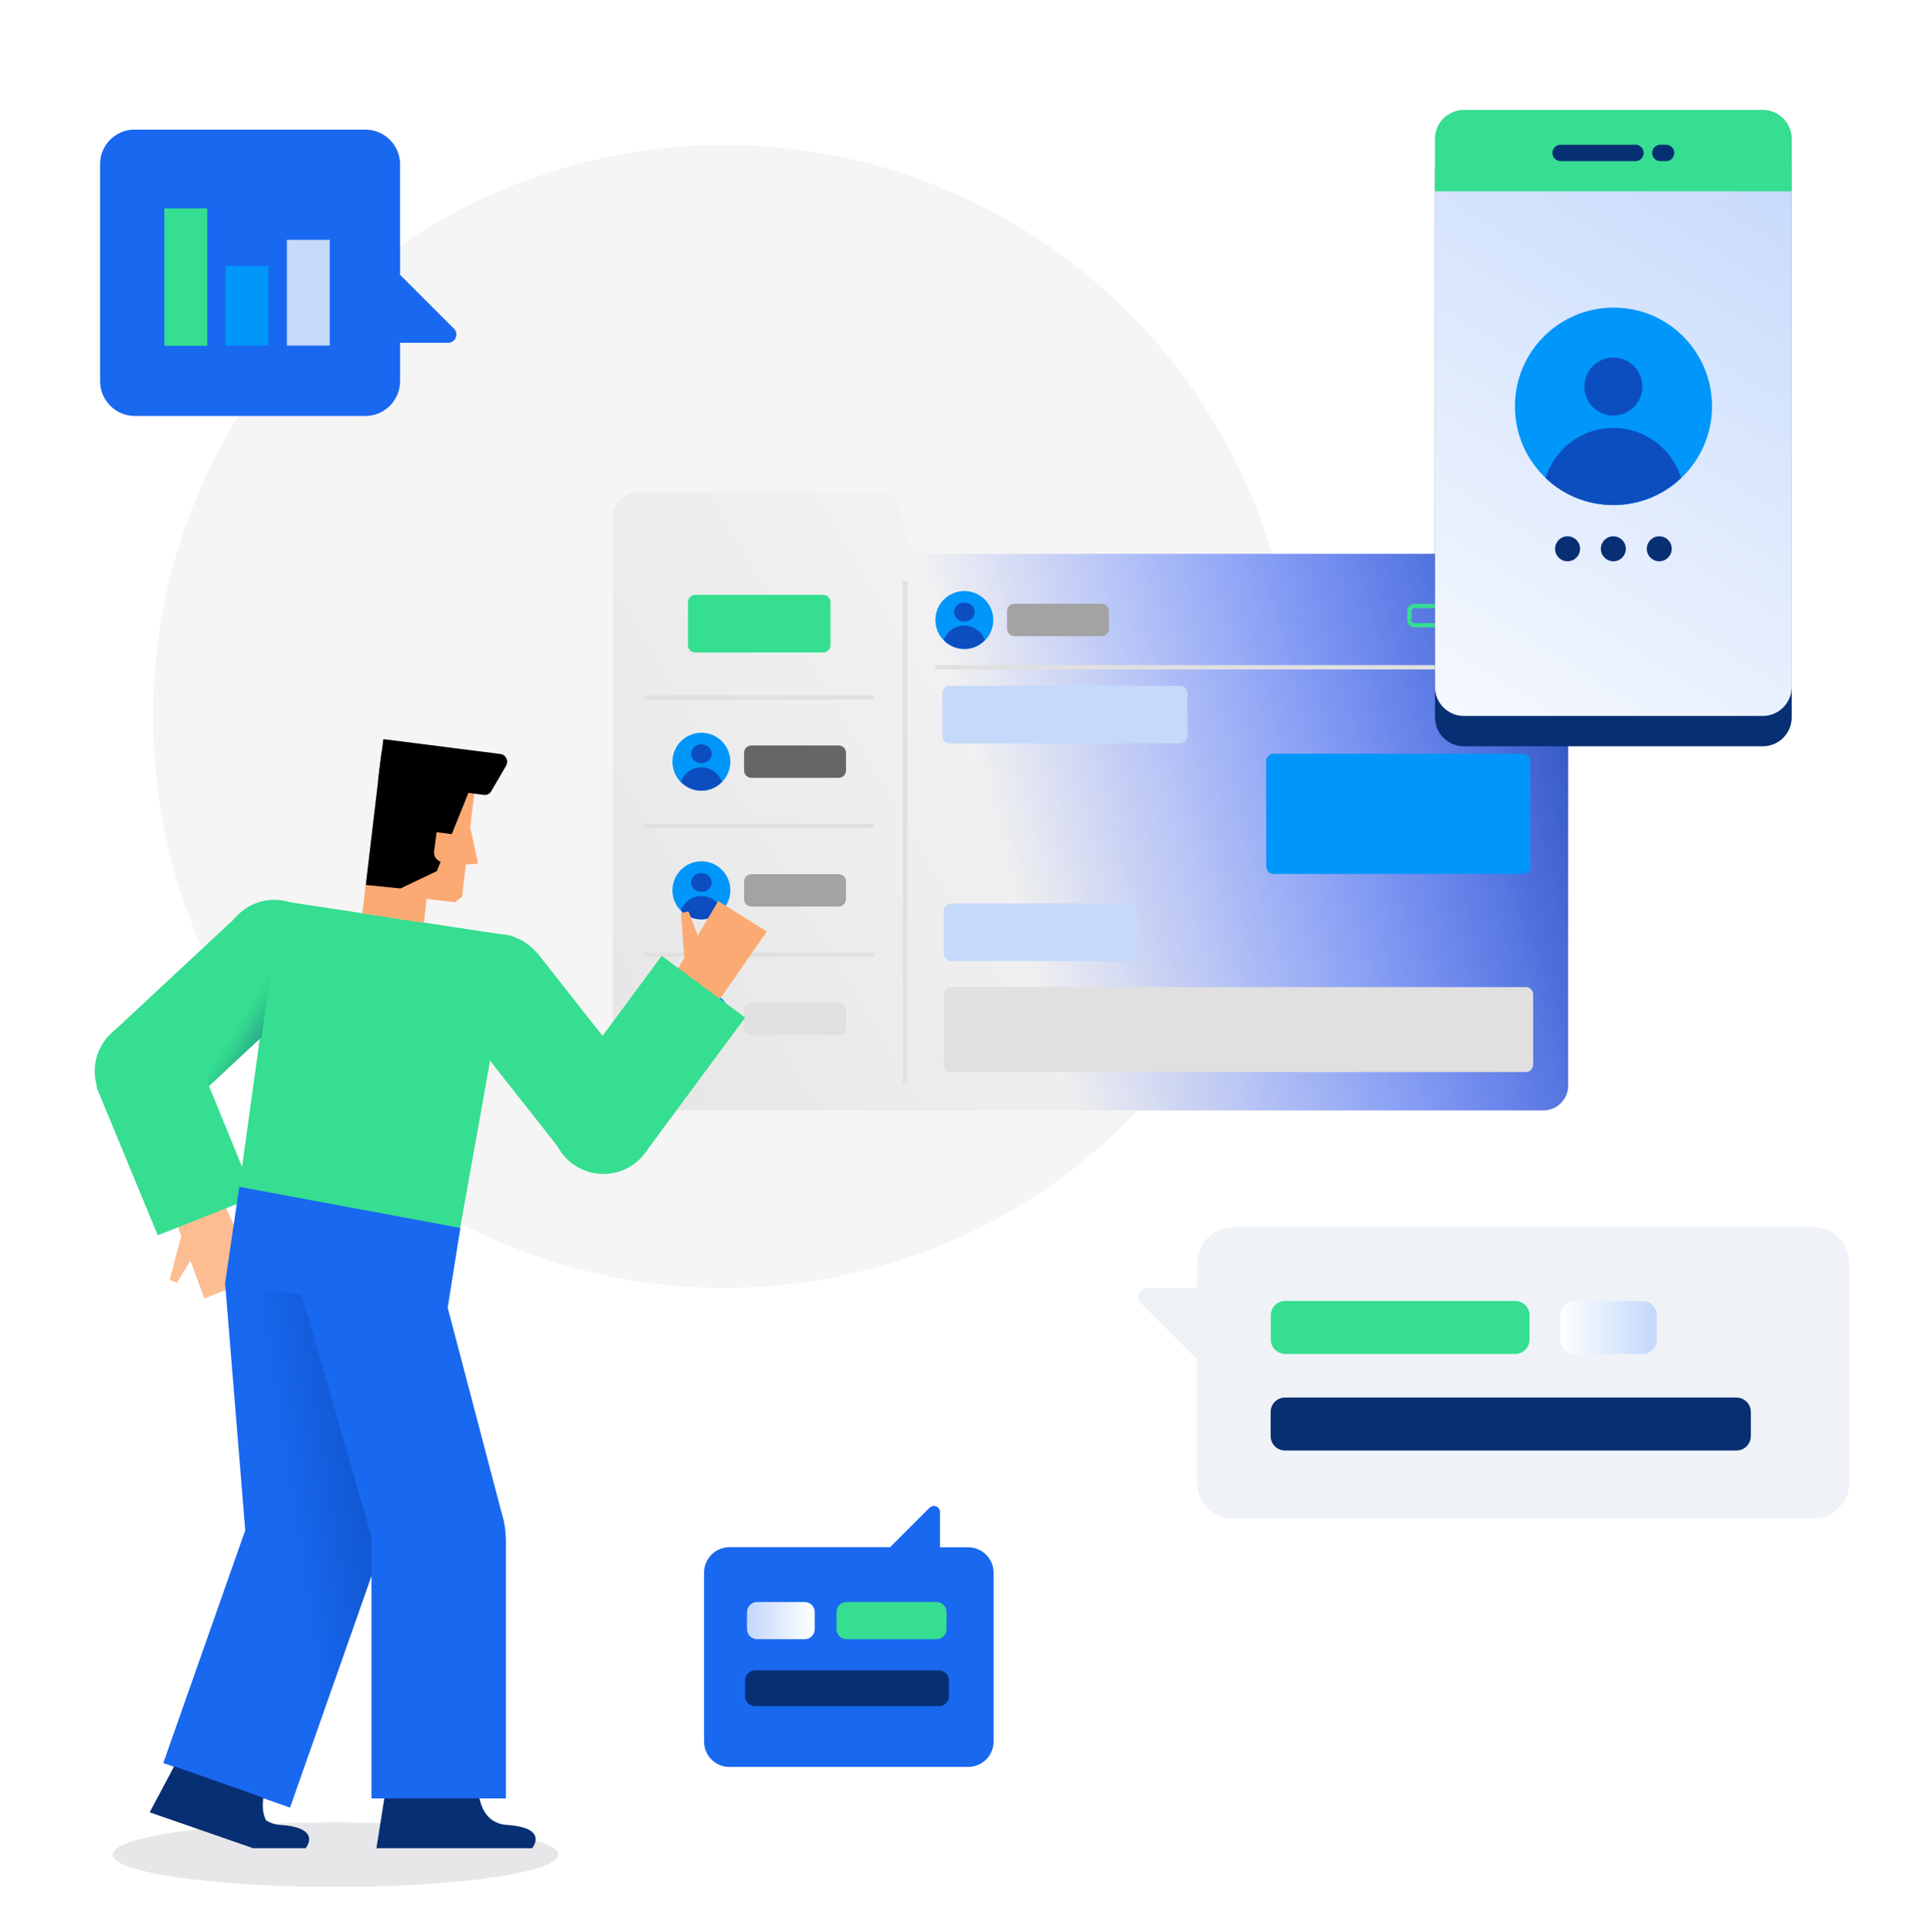 <svg width="1080" height="1081" viewBox="0 0 1080 1081" fill="none" xmlns="http://www.w3.org/2000/svg">
<g opacity="0.1" filter="url(#filter0_f_196_24230)">
<path d="M312.336 1037.57C312.336 1047.54 256.52 1055.63 187.668 1055.63C118.816 1055.63 63 1047.54 63 1037.57C63 1027.6 118.816 1019.52 187.668 1019.52C256.52 1019.52 312.336 1027.6 312.336 1037.57Z" fill="#0A0F1A"/>
</g>
<path d="M86.181 419.994C96.773 596.239 248.235 730.527 424.48 719.935C600.725 709.342 735.013 557.88 724.421 381.635C713.829 205.39 562.367 71.102 386.122 81.695C209.877 92.287 75.589 243.748 86.181 419.994Z" fill="#F5F5F5"/>
<path d="M506.407 299.08L504.092 287.009C502.853 280.56 497.15 275.848 490.538 275.848H356.803C349.198 275.848 343 282.049 343 289.655V607.71C343 615.316 349.198 621.517 356.803 621.517H863.39C870.994 621.517 877.193 615.316 877.193 607.71V323.965C877.193 316.359 870.994 310.158 863.39 310.158H519.962C513.35 310.241 507.729 305.611 506.407 299.08Z" fill="#F5F5F5"/>
<path d="M506.407 298.747L504.092 286.759C502.853 280.31 497.15 275.598 490.538 275.598H356.803C349.198 275.598 343 281.799 343 289.405V607.46C343 615.066 349.198 621.267 356.803 621.267H863.39C870.994 621.267 877.193 615.066 877.193 607.46V323.715C877.193 316.109 870.994 309.908 863.39 309.908H519.962C513.35 309.908 507.729 305.278 506.407 298.747Z" fill="url(#paint0_linear_196_24230)"/>
<path d="M506.669 298.665L504.354 286.677C503.114 280.228 497.411 275.516 490.799 275.516H357.147C349.543 275.516 343.344 281.716 343.344 289.323V607.378C343.344 614.984 349.543 621.185 357.147 621.185H863.735C871.339 621.185 877.537 614.984 877.537 607.378V323.633C877.537 316.027 871.339 309.826 863.735 309.826H520.307C513.612 309.826 507.991 305.196 506.669 298.665Z" fill="url(#paint1_linear_196_24230)"/>
<path d="M539.628 363.069C548.575 363.069 555.828 355.814 555.828 346.865C555.828 337.915 548.575 330.66 539.628 330.66C530.68 330.66 523.428 337.915 523.428 346.865C523.428 355.814 530.68 363.069 539.628 363.069Z" fill="#0096FA"/>
<path d="M539.626 347.692C542.821 347.692 545.411 345.323 545.411 342.401C545.411 339.478 542.821 337.109 539.626 337.109C536.43 337.109 533.84 339.478 533.84 342.401C533.84 345.323 536.43 347.692 539.626 347.692Z" fill="#0C4EC0"/>
<path d="M539.623 363.07C544.169 363.07 548.22 361.169 551.112 358.11C549.459 353.397 544.913 350.008 539.623 350.008C534.333 350.008 529.788 353.397 528.135 358.11C531.028 361.169 535.077 363.07 539.623 363.07Z" fill="#0C4EC0"/>
<path d="M616.414 355.876H567.648C565.334 355.876 563.516 354.057 563.516 351.742V341.903C563.516 339.588 565.334 337.77 567.648 337.77H616.414C618.729 337.77 620.547 339.588 620.547 341.903V351.742C620.547 354.057 618.729 355.876 616.414 355.876Z" fill="#A3A3A3"/>
<path d="M392.495 442.355C401.442 442.355 408.696 435.099 408.696 426.15C408.696 417.2 401.442 409.945 392.495 409.945C383.548 409.945 376.295 417.2 376.295 426.15C376.295 435.099 383.548 442.355 392.495 442.355Z" fill="#0096FA"/>
<path d="M392.505 426.977C395.7 426.977 398.29 424.608 398.29 421.686C398.29 418.764 395.7 416.395 392.505 416.395C389.309 416.395 386.719 418.764 386.719 421.686C386.719 424.608 389.309 426.977 392.505 426.977Z" fill="#0C4EC0"/>
<path d="M392.504 442.356C397.05 442.356 401.1 440.454 403.993 437.395C402.34 432.683 397.794 429.293 392.504 429.293C387.214 429.293 382.669 432.683 381.016 437.395C383.826 440.454 387.958 442.356 392.504 442.356Z" fill="#0C4EC0"/>
<path d="M469.281 435.161H420.516C418.201 435.161 416.383 433.342 416.383 431.027V421.188C416.383 418.874 418.201 417.055 420.516 417.055H469.281C471.596 417.055 473.414 418.874 473.414 421.188V431.027C473.414 433.342 471.596 435.161 469.281 435.161Z" fill="#666666"/>
<path d="M392.495 514.284C401.442 514.284 408.696 507.029 408.696 498.08C408.696 489.13 401.442 481.875 392.495 481.875C383.548 481.875 376.295 489.13 376.295 498.08C376.295 507.029 383.548 514.284 392.495 514.284Z" fill="#0096FA"/>
<path d="M392.505 498.989C395.7 498.989 398.29 496.62 398.29 493.697C398.29 490.775 395.7 488.406 392.505 488.406C389.309 488.406 386.719 490.775 386.719 493.697C386.719 496.62 389.309 498.989 392.505 498.989Z" fill="#0C4EC0"/>
<path d="M392.504 514.367C397.05 514.367 401.1 512.466 403.993 509.407C402.34 504.694 397.794 501.305 392.504 501.305C387.214 501.305 382.669 504.694 381.016 509.407C383.826 512.466 387.958 514.367 392.504 514.367Z" fill="#0C4EC0"/>
<path d="M469.281 507.172H420.516C418.201 507.172 416.383 505.354 416.383 503.039V493.2C416.383 490.885 418.201 489.066 420.516 489.066H469.281C471.596 489.066 473.414 490.885 473.414 493.2V503.039C473.414 505.271 471.596 507.172 469.281 507.172Z" fill="#A3A3A3"/>
<path d="M392.495 586.296C401.442 586.296 408.696 579.041 408.696 570.091C408.696 561.142 401.442 553.887 392.495 553.887C383.548 553.887 376.295 561.142 376.295 570.091C376.295 579.041 383.548 586.296 392.495 586.296Z" fill="#0096FA"/>
<path d="M392.505 570.919C395.7 570.919 398.29 568.549 398.29 565.627C398.29 562.705 395.7 560.336 392.505 560.336C389.309 560.336 386.719 562.705 386.719 565.627C386.719 568.549 389.309 570.919 392.505 570.919Z" fill="#0C4EC0"/>
<path d="M392.504 586.297C397.05 586.297 401.1 584.395 403.993 581.336C402.34 576.624 397.794 573.234 392.504 573.234C387.214 573.234 382.669 576.624 381.016 581.336C383.826 584.395 387.958 586.297 392.504 586.297Z" fill="#0C4EC0"/>
<path d="M469.281 579.102H420.516C418.201 579.102 416.383 577.283 416.383 574.968V565.13C416.383 562.815 418.201 560.996 420.516 560.996H469.281C471.596 560.996 473.414 562.815 473.414 565.13V574.968C473.414 577.283 471.596 579.102 469.281 579.102Z" fill="#E0E0E0"/>
<path d="M806.515 340.249C807.425 340.249 808.251 340.993 808.251 341.985V346.864C808.251 347.773 807.507 348.599 806.515 348.599H791.555C790.645 348.599 789.819 347.856 789.819 346.864V341.985C789.819 341.076 790.563 340.249 791.555 340.249H806.515ZM806.515 337.852H791.555C789.24 337.852 787.422 339.67 787.422 341.985V346.864C787.422 349.179 789.24 350.997 791.555 350.997H806.515C808.83 350.997 810.648 349.179 810.648 346.864V341.985C810.648 339.67 808.83 337.852 806.515 337.852Z" fill="#35DE90"/>
<path d="M851.725 350.997H820.068C817.754 350.997 815.936 349.179 815.936 346.864V341.985C815.936 339.67 817.754 337.852 820.068 337.852H851.725C854.04 337.852 855.858 339.67 855.858 341.985V346.864C855.858 349.179 854.04 350.997 851.725 350.997Z" fill="#35DE90"/>
<path d="M660.29 415.9H531.516C529.201 415.9 527.383 414.081 527.383 411.766V387.79C527.383 385.475 529.201 383.656 531.516 383.656H660.374C662.688 383.656 664.506 385.475 664.506 387.79V411.766C664.424 413.998 662.605 415.9 660.29 415.9Z" fill="#C5D9FB"/>
<path d="M460.607 365.052H389.111C386.797 365.052 384.979 363.233 384.979 360.918V336.942C384.979 334.627 386.797 332.809 389.111 332.809H460.607C462.921 332.809 464.74 334.627 464.74 336.942V360.918C464.74 363.233 462.839 365.052 460.607 365.052Z" fill="#35DE90"/>
<path d="M631.856 537.681H532.258C529.943 537.681 528.125 535.862 528.125 533.547V509.571C528.125 507.256 529.943 505.438 532.258 505.438H631.856C634.17 505.438 635.989 507.256 635.989 509.571V533.547C635.989 535.862 634.088 537.681 631.856 537.681Z" fill="#C5D9FB"/>
<path d="M712.701 488.903H852.139C854.453 488.903 856.271 487.084 856.271 484.769V425.821C856.271 423.506 854.453 421.688 852.139 421.688H712.701C710.387 421.688 708.568 423.506 708.568 425.821V484.769C708.568 487.084 710.387 488.903 712.701 488.903Z" fill="#0096FA"/>
<path d="M532.258 599.769H853.782C856.097 599.769 857.915 597.95 857.915 595.635V556.364C857.915 554.049 856.097 552.23 853.782 552.23H532.258C529.943 552.23 528.125 554.049 528.125 556.364V595.635C528.125 597.868 529.943 599.769 532.258 599.769Z" fill="#E0E0E0"/>
<path fill-rule="evenodd" clip-rule="evenodd" d="M855.846 374.526H523.328V372.113H855.846V374.526Z" fill="#E0E0E0"/>
<path fill-rule="evenodd" clip-rule="evenodd" d="M489.12 391.393H360.51V388.98H489.12V391.393Z" fill="#E0E0E0"/>
<path fill-rule="evenodd" clip-rule="evenodd" d="M489.12 463.319H360.51V460.906H489.12V463.319Z" fill="#E0E0E0"/>
<path fill-rule="evenodd" clip-rule="evenodd" d="M489.12 535.33H360.51V532.918H489.12V535.33Z" fill="#E0E0E0"/>
<path fill-rule="evenodd" clip-rule="evenodd" d="M505.273 606.054V325.203H507.685V606.054H505.273Z" fill="#E0E0E0"/>
<path d="M399.463 563.685L429.109 521.156L401.957 504.117L376.883 546.092L399.463 563.685Z" fill="#FCAA73"/>
<path d="M383.117 538.056L381.039 510.766L385.333 509.934L391.429 525.865L383.117 538.056Z" fill="#FCAA73"/>
<g opacity="0.78">
<path d="M122.602 667.277L144.039 714.561L114.334 726.439L97.376 680.539L122.602 667.277Z" fill="#FCAA73"/>
<path d="M101.958 689.682L94.88 715.96L98.952 717.634L107.926 703.216L101.958 689.682Z" fill="#FCAA73"/>
</g>
<path d="M215.22 1005.04L268.139 1005.32C268.831 1008.51 271.048 1020.14 283.654 1020.97C307.481 1022.5 297.784 1034 297.784 1034H210.648L215.22 1005.04Z" fill="#072F73"/>
<path d="M153.574 561.605C169.641 561.605 182.665 548.58 182.665 532.513C182.665 516.447 169.641 503.422 153.574 503.422C137.507 503.422 124.482 516.447 124.482 532.513C124.482 548.58 137.507 561.605 153.574 561.605Z" fill="#35DE90"/>
<path d="M277.974 580.722C294.041 580.722 307.066 567.697 307.066 551.631C307.066 535.564 294.041 522.539 277.974 522.539C261.908 522.539 248.883 535.564 248.883 551.631C248.883 567.697 261.908 580.722 277.974 580.722Z" fill="#35DE90"/>
<path d="M337.681 656.773C353.748 656.773 366.773 643.748 366.773 627.681C366.773 611.615 353.748 598.59 337.681 598.59C321.615 598.59 308.59 611.615 308.59 627.681C308.59 643.748 321.615 656.773 337.681 656.773Z" fill="#35DE90"/>
<path d="M315.371 645.584L360.947 609.637L300.549 533.059L254.973 569.006L315.371 645.584Z" fill="#35DE90"/>
<path d="M416.955 569.273L370.287 534.754L313.607 611.382L360.274 645.901L416.955 569.273Z" fill="#35DE90"/>
<path d="M256.641 691.826L133.902 663.981L156.067 503.84L286.702 523.649L256.641 691.826Z" fill="#35DE90"/>
<path d="M82.091 628.378C98.158 628.378 111.183 615.354 111.183 599.287C111.183 583.22 98.158 570.195 82.091 570.195C66.025 570.195 53 583.22 53 599.287C53 615.354 66.025 628.378 82.091 628.378Z" fill="#35DE90"/>
<path d="M173.743 553.643L134.18 511.172L62.821 577.645L102.384 620.116L173.743 553.643Z" fill="#35DE90"/>
<path d="M146.343 580.244L152.022 539.516L107 616.955L146.343 580.244Z" fill="url(#paint2_linear_196_24230)"/>
<path d="M142.36 669.71L88.282 691.081L53.951 608.132L105.142 578.706L142.36 669.71Z" fill="#35DE90"/>
<path d="M263.983 426.955L217.021 421.414L213.003 424.6L202.752 511.044L237.246 516.308L238.77 502.87L254.563 504.81C256.086 503.563 257.056 502.869 258.58 501.623L266.892 431.111L263.983 426.955Z" fill="#FCAA73"/>
<path d="M204.691 495.11L224.086 497.049L244.45 487.351L268.277 428.338L213.557 420.441L204.691 495.11Z" fill="black"/>
<path d="M211.48 437.066L270.633 444.685C272.434 444.962 274.096 444.131 274.928 442.607L283.239 428.339C284.763 425.568 283.101 422.243 280.053 421.827L214.528 413.516L211.48 437.066Z" fill="black"/>
<path d="M259.688 483.888L247.635 482.365C244.726 481.949 242.51 479.316 242.925 476.269L244.311 465.602L261.766 467.819L259.688 483.888Z" fill="#FCAA73"/>
<path d="M263.013 462.555L267.585 483.195L258.857 483.75L263.013 462.555Z" fill="#FCAA73"/>
<path d="M212.726 856.538L200.951 712.328L126.006 718.423L137.227 856.123L91.373 986.342L162.301 1011.28L210.786 873.439C212.726 867.759 213.28 862.079 212.726 856.538Z" fill="url(#paint3_linear_196_24230)"/>
<path d="M245.421 897.541C266.154 897.541 282.962 880.732 282.962 859.998C282.962 839.265 266.154 822.457 245.421 822.457C224.687 822.457 207.879 839.265 207.879 859.998C207.879 880.732 224.687 897.541 245.421 897.541Z" fill="#1968F0"/>
<path d="M283.101 860H207.879V1006.15H283.101V860Z" fill="#1968F0"/>
<path d="M281.993 851.273L207.879 860L165.35 712.188H245.42L281.993 851.273Z" fill="#1968F0"/>
<path d="M249.852 735.878L125.867 718.423L133.902 663.98L257.61 686.977L249.852 735.878Z" fill="#1968F0"/>
<mask id="mask0_196_24230" style="mask-type:luminance" maskUnits="userSpaceOnUse" x="135" y="1009" width="59" height="37">
<path d="M152.743 1009.75L135.98 1045.63L193.471 1040.78L179.202 1015.85L152.743 1009.75Z" fill="white"/>
</mask>
<g mask="url(#mask0_196_24230)">
<path d="M88.464 1005.04L141.383 1005.32C142.075 1008.51 144.292 1020.14 156.898 1020.97C180.726 1022.5 171.028 1034 171.028 1034H83.893L88.464 1005.04Z" fill="#072F73"/>
</g>
<path d="M152.881 1023.19C145.677 1017.65 147.062 1008.5 147.339 1005.73L97.468 988.141L83.754 1013.91L141.66 1034L152.881 1023.19Z" fill="#072F73"/>
<path d="M986.4 417.516H819.219C810.236 417.516 803 410.278 803 401.292V94.712C803 85.726 810.236 78.488 819.219 78.488H986.4C995.383 78.488 1002.62 85.726 1002.62 94.712V401.292C1002.62 410.278 995.383 417.516 986.4 417.516Z" fill="#072F73"/>
<path d="M986.4 400.543H819.219C810.236 400.543 803 393.305 803 384.32V77.739C803 68.754 810.236 61.516 819.219 61.516H986.4C995.383 61.516 1002.62 68.754 1002.62 77.739V384.32C1002.62 393.222 995.383 400.543 986.4 400.543Z" fill="url(#paint4_linear_196_24230)"/>
<path d="M1002.62 107.025V77.739C1002.62 68.754 995.383 61.516 986.4 61.516H819.219C810.236 61.516 803 68.754 803 77.739V107.025H1002.62Z" fill="#35DE90"/>
<path fill-rule="evenodd" clip-rule="evenodd" d="M924.52 85.56C924.52 83.033 926.568 80.984 929.094 80.984H932.337C934.864 80.984 936.912 83.033 936.912 85.56C936.912 88.087 934.864 90.136 932.337 90.136H929.094C926.568 90.136 924.52 88.087 924.52 85.56Z" fill="#072F73"/>
<path fill-rule="evenodd" clip-rule="evenodd" d="M868.707 85.56C868.707 83.033 870.755 80.984 873.282 80.984H915.202C917.729 80.984 919.777 83.033 919.777 85.56C919.777 88.087 917.729 90.136 915.202 90.136H873.282C870.755 90.136 868.707 88.087 868.707 85.56Z" fill="#072F73"/>
<path d="M958.039 227.329C958.039 243.136 951.385 257.363 940.822 267.43C930.924 276.831 917.533 282.572 902.895 282.572C888.173 282.572 874.781 276.831 864.967 267.43C854.32 257.363 847.75 243.136 847.75 227.329C847.75 196.796 872.452 172.086 902.978 172.086C933.503 172.086 958.039 196.879 958.039 227.329Z" fill="#0096FA"/>
<path d="M902.808 314.016C906.667 314.016 909.795 310.887 909.795 307.028C909.795 303.168 906.667 300.039 902.808 300.039C898.95 300.039 895.822 303.168 895.822 307.028C895.822 310.887 898.95 314.016 902.808 314.016Z" fill="#072F73"/>
<path d="M928.51 314.016C932.369 314.016 935.497 310.887 935.497 307.028C935.497 303.168 932.369 300.039 928.51 300.039C924.652 300.039 921.523 303.168 921.523 307.028C921.523 310.887 924.652 314.016 928.51 314.016Z" fill="#072F73"/>
<path d="M877.189 314.016C881.048 314.016 884.176 310.887 884.176 307.028C884.176 303.168 881.048 300.039 877.189 300.039C873.331 300.039 870.203 303.168 870.203 307.028C870.203 310.887 873.331 314.016 877.189 314.016Z" fill="#072F73"/>
<path d="M902.811 232.486C911.768 232.486 919.03 225.222 919.03 216.262C919.03 207.303 911.768 200.039 902.811 200.039C893.853 200.039 886.592 207.303 886.592 216.262C886.592 225.222 893.853 232.486 902.811 232.486Z" fill="#0C4EC0"/>
<path d="M940.736 267.428C930.839 276.829 917.447 282.57 902.808 282.57C888.086 282.57 874.695 276.829 864.881 267.428C869.871 251.204 885.009 239.391 902.808 239.391C920.691 239.474 935.746 251.204 940.736 267.428Z" fill="#0C4EC0"/>
<path d="M1034.84 829.402V706.728C1034.84 695.621 1025.84 686.516 1014.63 686.516H690.124C679.02 686.516 669.916 695.521 669.916 706.728V720.736H641.907C637.505 720.736 635.405 726.04 638.406 729.042L669.817 760.461V829.302C669.817 840.409 678.819 849.515 690.023 849.515H1014.53C1025.84 849.615 1034.84 840.609 1034.84 829.402Z" fill="#EFF2F6"/>
<path d="M847.886 757.458H719.141C714.74 757.458 711.139 753.856 711.139 749.453V735.845C711.139 731.442 714.74 727.84 719.141 727.84H847.886C852.287 727.84 855.889 731.442 855.889 735.845V749.453C855.889 753.856 852.287 757.458 847.886 757.458Z" fill="#35DE90"/>
<path d="M919.112 757.458H881.2C876.799 757.458 873.197 753.856 873.197 749.453V735.845C873.197 731.442 876.799 727.84 881.2 727.84H919.112C923.514 727.84 927.115 731.442 927.115 735.845V749.453C927.115 753.856 923.514 757.458 919.112 757.458Z" fill="url(#paint5_linear_196_24230)"/>
<path d="M971.727 811.489H719.04C714.638 811.489 711.037 807.887 711.037 803.484V789.876C711.037 785.473 714.638 781.871 719.04 781.871H971.727C976.129 781.871 979.73 785.473 979.73 789.876V803.484C979.73 807.887 976.129 811.489 971.727 811.489Z" fill="#072F73"/>
<path d="M55.996 91.809V213.286C55.996 223.974 64.729 232.707 75.417 232.707H204.454C215.142 232.707 223.875 223.974 223.875 213.286V191.78H250.725C254.896 191.78 256.981 186.697 253.983 183.829L223.875 153.721V91.939C223.875 81.252 215.142 72.519 204.454 72.519H75.417C64.729 72.388 55.996 81.121 55.996 91.809Z" fill="#1968F0"/>
<path d="M160.529 134.164H184.512V193.338H160.529V134.164Z" fill="#C5D9FB"/>
<path d="M126.25 148.766H150.232V193.342H126.25V148.766Z" fill="#0096FA"/>
<path d="M91.971 116.57H115.953V193.471H91.971V116.57Z" fill="#35DE90"/>
<path d="M408.146 988.516H541.785C549.596 988.516 556 982.186 556 974.31V879.862C556 872.056 549.666 865.656 541.785 865.656H526.021V845.965C526.021 842.871 522.291 841.394 520.18 843.504L498.083 865.586H408.216C400.405 865.586 394.001 871.915 394.001 879.792V974.24C393.93 982.186 400.334 988.516 408.146 988.516Z" fill="#1968F0"/>
<path d="M473.708 917.062H524.061C527.156 917.062 529.688 914.531 529.688 911.436V901.872C529.688 898.778 527.156 896.246 524.061 896.246H473.708C470.614 896.246 468.082 898.778 468.082 901.872V911.436C468.082 914.531 470.614 917.062 473.708 917.062Z" fill="#35DE90"/>
<path d="M423.636 917.062H450.29C453.384 917.062 455.916 914.531 455.916 911.436V901.872C455.916 898.778 453.384 896.246 450.29 896.246H423.636C420.542 896.246 418.01 898.778 418.01 901.872V911.436C418.01 914.531 420.542 917.062 423.636 917.062Z" fill="url(#paint6_linear_196_24230)"/>
<path d="M422.63 954.516H525.37C528.467 954.516 531 952.083 531 949.11V939.921C531 936.948 528.467 934.516 525.37 934.516H422.63C419.533 934.516 417 936.948 417 939.921V949.11C417 952.151 419.533 954.516 422.63 954.516Z" fill="#072F73"/>
<defs>
<filter id="filter0_f_196_24230" x="49.243" y="1005.76" width="276.849" height="63.622" filterUnits="userSpaceOnUse" color-interpolation-filters="sRGB">
<feFlood flood-opacity="0" result="BackgroundImageFix"/>
<feBlend mode="normal" in="SourceGraphic" in2="BackgroundImageFix" result="shape"/>
<feGaussianBlur stdDeviation="6.878" result="effect1_foregroundBlur_196_24230"/>
</filter>
<linearGradient id="paint0_linear_196_24230" x1="881.242" y1="286.902" x2="212.992" y2="684.804" gradientUnits="userSpaceOnUse">
<stop stop-color="white"/>
<stop offset="0.99" stop-color="#E0E0E0"/>
</linearGradient>
<linearGradient id="paint1_linear_196_24230" x1="424.23" y1="499.815" x2="946.785" y2="355.386" gradientUnits="userSpaceOnUse">
<stop offset="0.253" stop-color="#0033FF" stop-opacity="0"/>
<stop offset="0.441" stop-color="#0033FC" stop-opacity="0.252"/>
<stop offset="0.565" stop-color="#0133F3" stop-opacity="0.418"/>
<stop offset="0.671" stop-color="#0132E4" stop-opacity="0.559"/>
<stop offset="0.766" stop-color="#0232CF" stop-opacity="0.687"/>
<stop offset="0.854" stop-color="#0431B4" stop-opacity="0.805"/>
<stop offset="0.936" stop-color="#053092" stop-opacity="0.915"/>
<stop offset="1" stop-color="#072F73"/>
</linearGradient>
<linearGradient id="paint2_linear_196_24230" x1="109.697" y1="565.801" x2="171.045" y2="604.198" gradientUnits="userSpaceOnUse">
<stop offset="0.324" stop-color="#35DE90"/>
<stop offset="0.385" stop-color="#32D48E"/>
<stop offset="0.488" stop-color="#2BB98A"/>
<stop offset="0.622" stop-color="#208D83"/>
<stop offset="0.78" stop-color="#105078"/>
<stop offset="0.859" stop-color="#072F73"/>
</linearGradient>
<linearGradient id="paint3_linear_196_24230" x1="103.34" y1="871.125" x2="291.815" y2="841.875" gradientUnits="userSpaceOnUse">
<stop offset="0.307" stop-color="#1968F0"/>
<stop offset="0.691" stop-color="#0C4EC0"/>
</linearGradient>
<linearGradient id="paint4_linear_196_24230" x1="765.698" y1="458.107" x2="1007.9" y2="57.191" gradientUnits="userSpaceOnUse">
<stop stop-color="white"/>
<stop offset="0.952" stop-color="#C5D9FB"/>
</linearGradient>
<linearGradient id="paint5_linear_196_24230" x1="873.165" y1="742.651" x2="927.111" y2="742.651" gradientUnits="userSpaceOnUse">
<stop stop-color="white"/>
<stop offset="0.952" stop-color="#C5D9FB"/>
</linearGradient>
<linearGradient id="paint6_linear_196_24230" x1="455.937" y1="906.632" x2="418.012" y2="906.632" gradientUnits="userSpaceOnUse">
<stop stop-color="white"/>
<stop offset="0.952" stop-color="#C5D9FB"/>
</linearGradient>
</defs>
</svg>

